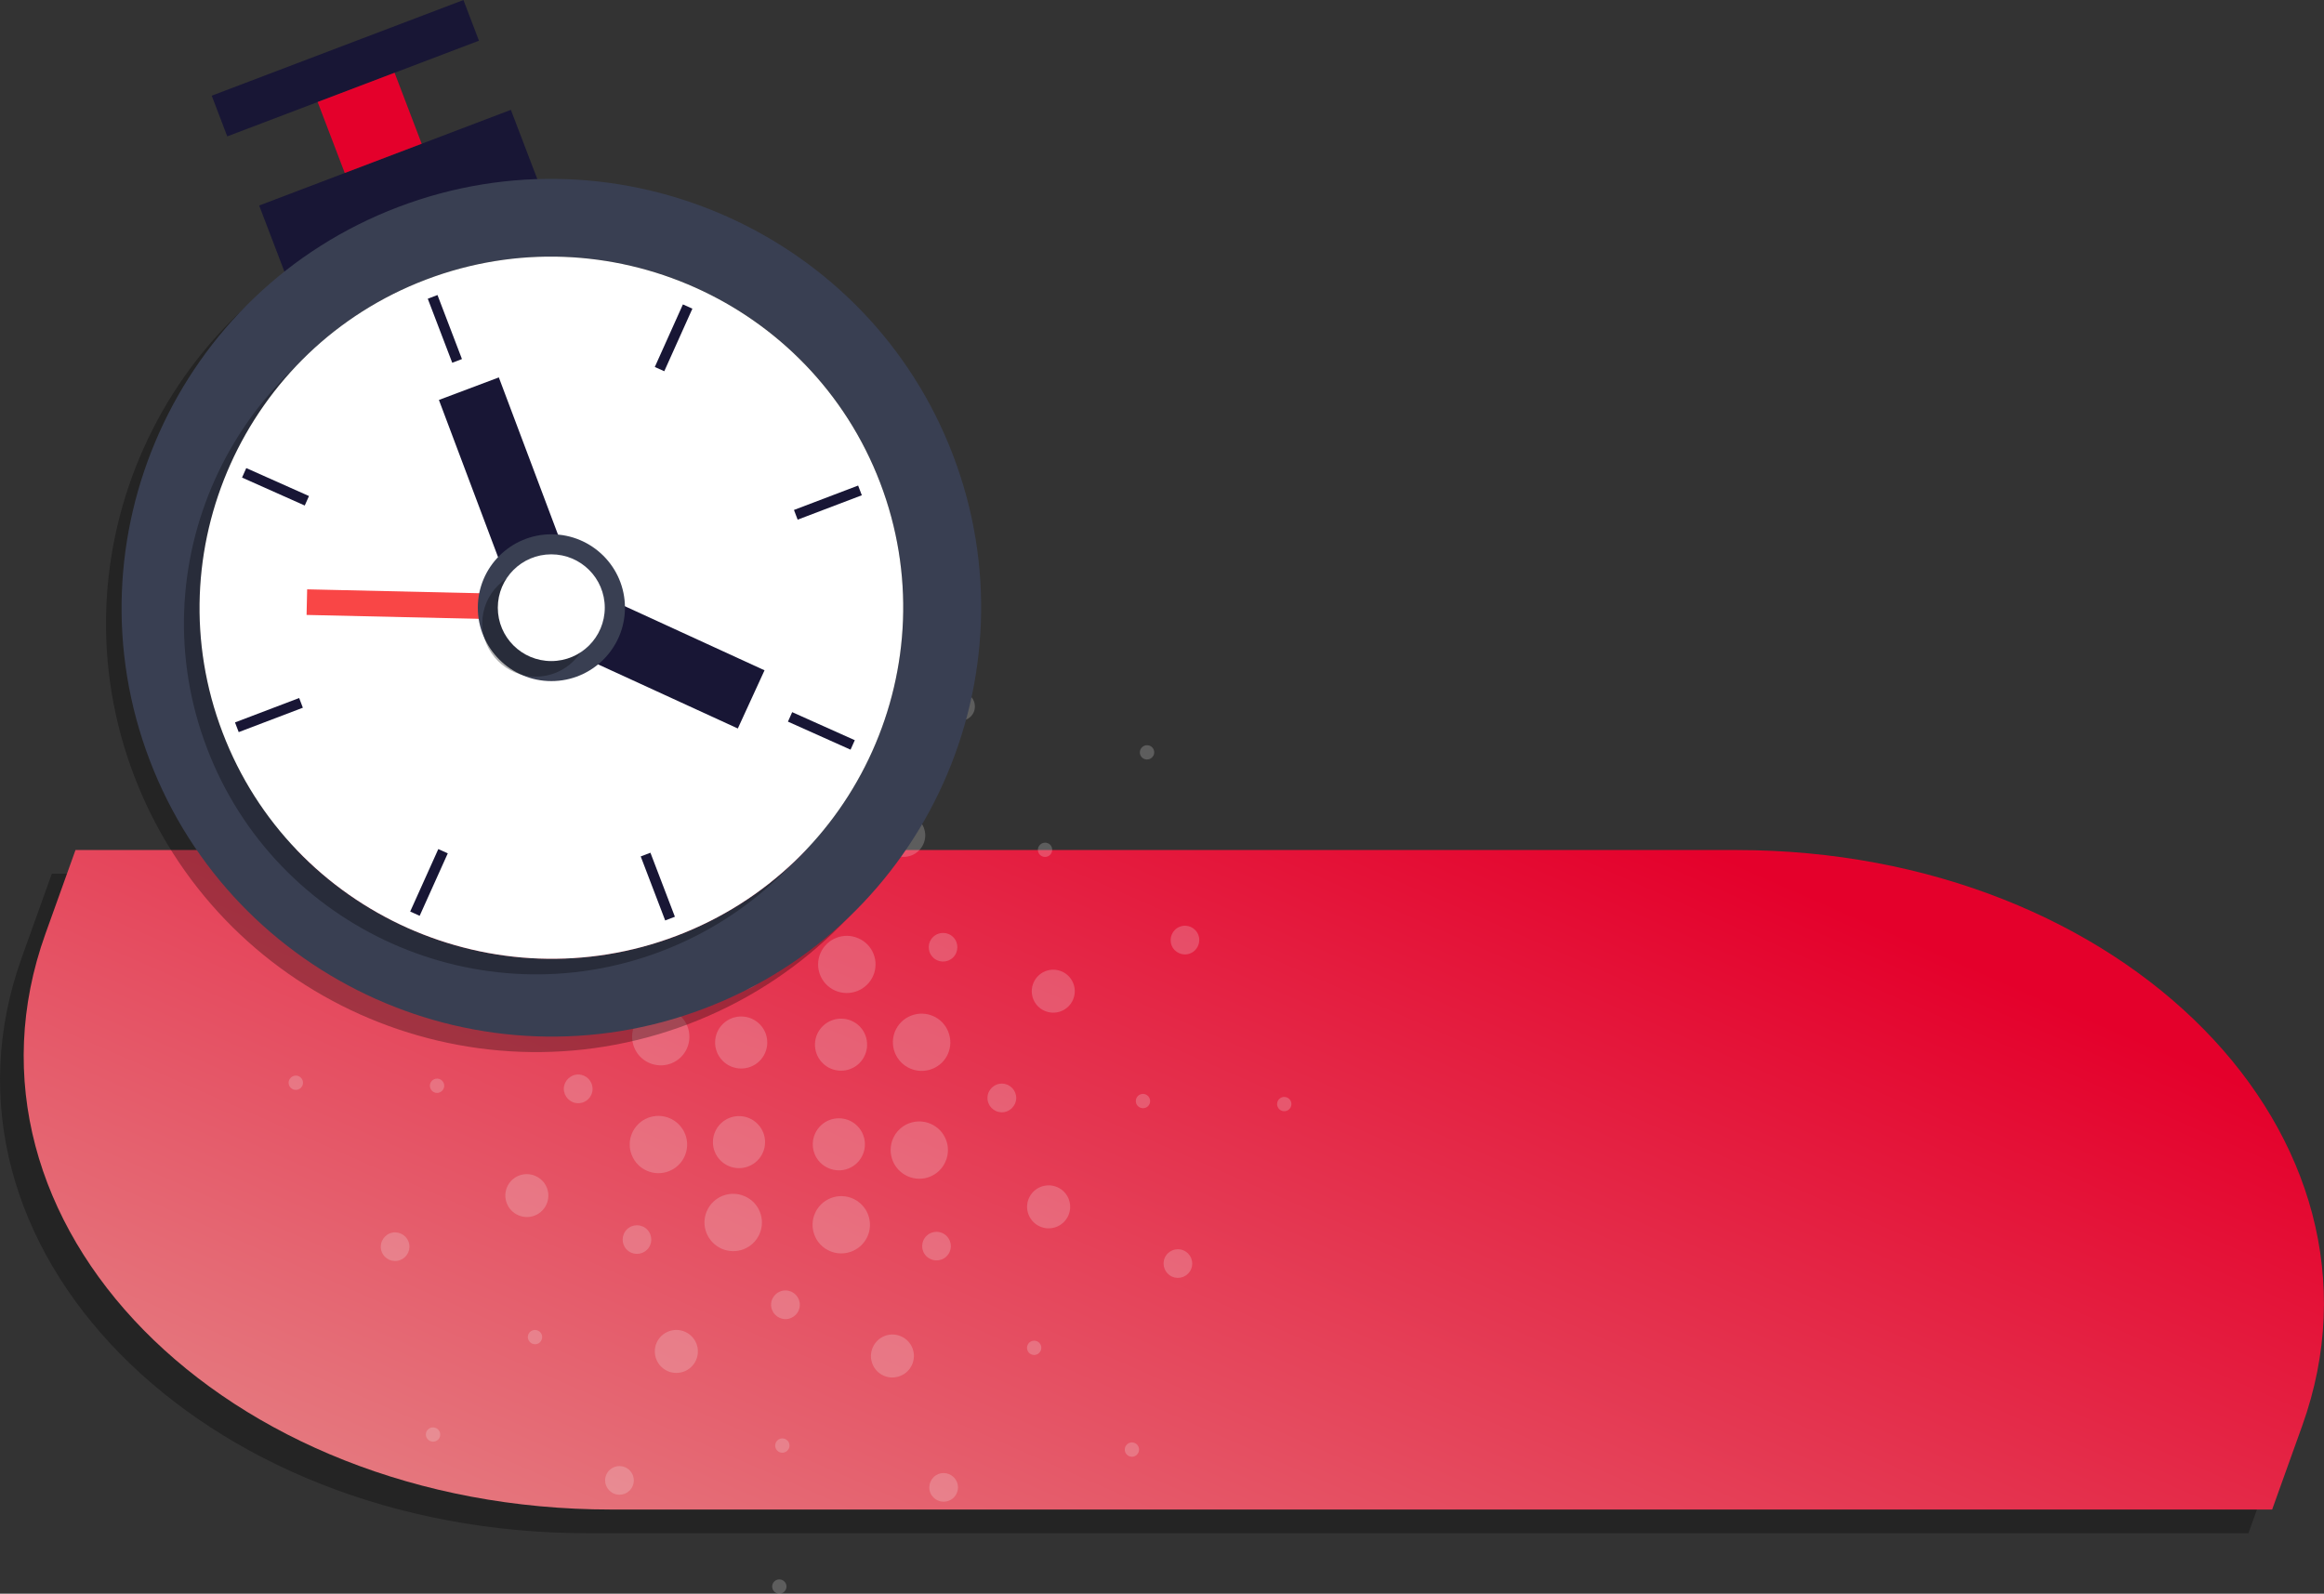 <svg width="191" height="131" viewBox="0 0 191 131" fill="none" xmlns="http://www.w3.org/2000/svg">
<rect x="0" y="0" width="191" height="131" fill="#333333" stroke="none"/>
<g clip-path="url(#clip0_1_538)">
<g opacity="0.3">
<path d="M184.789 126.029H48.294C16.375 126.029 -6.751 102.487 1.793 78.697L4.261 71.818H140.763C172.682 71.818 195.808 95.361 187.264 119.15L184.789 126.029Z" fill="black"/>
</g>
<path d="M186.739 124.083H50.237C18.318 124.083 -4.808 100.541 3.736 76.751L6.204 69.872H142.706C174.625 69.872 197.751 93.414 189.207 117.204L186.739 124.083Z" fill="url(#paint0_linear_1_538)"/>
<path d="M59.253 92.336C60.108 91.52 61.466 91.55 62.284 92.404C63.102 93.257 63.072 94.612 62.216 95.428C61.361 96.244 60.004 96.214 59.186 95.361C58.368 94.515 58.398 93.16 59.253 92.336Z" fill="#F4F4F4" fill-opacity="0.22"/>
<path d="M67.392 95.54C66.575 94.687 66.605 93.332 67.46 92.516C68.315 91.7 69.673 91.73 70.49 92.583C71.308 93.437 71.278 94.792 70.423 95.608C69.575 96.424 68.218 96.394 67.392 95.54Z" fill="#F4F4F4" fill-opacity="0.22"/>
<path d="M70.603 87.418C69.748 88.234 68.39 88.204 67.573 87.351C66.755 86.497 66.785 85.142 67.64 84.327C68.495 83.511 69.853 83.541 70.671 84.386C71.488 85.24 71.458 86.595 70.603 87.418Z" fill="#F4F4F4" fill-opacity="0.22"/>
<path d="M62.464 84.214C63.282 85.068 63.252 86.423 62.397 87.239C61.541 88.055 60.184 88.025 59.366 87.171C58.548 86.318 58.578 84.963 59.433 84.147C60.289 83.331 61.639 83.361 62.464 84.214Z" fill="#F4F4F4" fill-opacity="0.22"/>
<path d="M58.098 99.537C58.623 98.347 60.011 97.808 61.211 98.332C62.404 98.856 62.944 100.241 62.419 101.439C61.894 102.629 60.506 103.168 59.313 102.644C58.113 102.113 57.573 100.72 58.098 99.537Z" fill="#F4F4F4" fill-opacity="0.22"/>
<path d="M66.942 101.529C66.47 100.316 67.07 98.954 68.285 98.482C69.5 98.01 70.865 98.609 71.338 99.822C71.811 101.035 71.211 102.397 69.995 102.869C68.78 103.34 67.407 102.741 66.942 101.529Z" fill="#F4F4F4" fill-opacity="0.22"/>
<path d="M74.609 96.693C73.416 96.169 72.876 94.777 73.394 93.586C73.919 92.396 75.306 91.857 76.499 92.381C77.692 92.905 78.232 94.297 77.707 95.48C77.189 96.678 75.801 97.217 74.609 96.693Z" fill="#F4F4F4" fill-opacity="0.22"/>
<path d="M76.604 87.867C75.389 88.339 74.024 87.74 73.543 86.527C73.071 85.315 73.671 83.952 74.886 83.481C76.102 83.009 77.467 83.608 77.939 84.821C78.419 86.041 77.819 87.403 76.604 87.867Z" fill="#F4F4F4" fill-opacity="0.22"/>
<path d="M71.758 80.217C71.233 81.407 69.845 81.946 68.645 81.43C67.452 80.906 66.912 79.521 67.437 78.331C67.963 77.14 69.358 76.601 70.543 77.125C71.743 77.642 72.283 79.034 71.758 80.217Z" fill="#F4F4F4" fill-opacity="0.22"/>
<path d="M62.914 78.226C63.387 79.438 62.786 80.801 61.571 81.272C60.356 81.744 58.991 81.145 58.518 79.933C58.046 78.72 58.646 77.357 59.861 76.886C61.076 76.422 62.449 77.02 62.914 78.226Z" fill="#F4F4F4" fill-opacity="0.22"/>
<path d="M55.248 83.061C56.44 83.585 56.98 84.97 56.463 86.168C55.938 87.358 54.55 87.897 53.357 87.373C52.165 86.849 51.625 85.457 52.15 84.274C52.667 83.076 54.062 82.537 55.248 83.061Z" fill="#F4F4F4" fill-opacity="0.22"/>
<path d="M53.252 91.887C54.468 91.416 55.833 92.014 56.313 93.227C56.785 94.44 56.185 95.802 54.97 96.274C53.755 96.745 52.39 96.147 51.917 94.934C51.437 93.721 52.045 92.359 53.252 91.887Z" fill="#F4F4F4" fill-opacity="0.22"/>
<path d="M51.535 101.042C52.007 100.593 52.75 100.608 53.2 101.08C53.65 101.551 53.635 102.292 53.162 102.741C52.69 103.191 51.947 103.176 51.497 102.704C51.054 102.24 51.069 101.499 51.535 101.042Z" fill="#F4F4F4" fill-opacity="0.22"/>
<path d="M63.372 107.225C63.387 106.574 63.927 106.058 64.579 106.073C65.232 106.088 65.75 106.627 65.735 107.278C65.72 107.929 65.18 108.446 64.527 108.431C63.874 108.408 63.357 107.877 63.372 107.225Z" fill="#F4F4F4" fill-opacity="0.22"/>
<path d="M76.117 103.243C75.666 102.771 75.681 102.03 76.154 101.581C76.627 101.132 77.369 101.147 77.819 101.619C78.269 102.09 78.254 102.831 77.782 103.28C77.317 103.73 76.567 103.707 76.117 103.243Z" fill="#F4F4F4" fill-opacity="0.22"/>
<path d="M82.313 91.43C81.66 91.416 81.142 90.877 81.157 90.225C81.172 89.574 81.713 89.058 82.365 89.073C83.018 89.088 83.528 89.626 83.52 90.278C83.498 90.929 82.958 91.445 82.313 91.43Z" fill="#F4F4F4" fill-opacity="0.22"/>
<path d="M78.322 78.712C77.849 79.161 77.107 79.147 76.657 78.675C76.207 78.203 76.222 77.462 76.694 77.013C77.167 76.564 77.909 76.579 78.359 77.05C78.802 77.515 78.787 78.263 78.322 78.712Z" fill="#F4F4F4" fill-opacity="0.22"/>
<path d="M66.485 72.529C66.47 73.18 65.93 73.697 65.277 73.682C64.624 73.667 64.107 73.128 64.122 72.477C64.137 71.825 64.677 71.316 65.329 71.324C65.982 71.346 66.5 71.885 66.485 72.529Z" fill="#F4F4F4" fill-opacity="0.22"/>
<path d="M53.74 76.511C54.19 76.983 54.175 77.724 53.702 78.173C53.237 78.623 52.487 78.608 52.037 78.136C51.587 77.664 51.602 76.923 52.075 76.474C52.54 76.032 53.29 76.047 53.74 76.511Z" fill="#F4F4F4" fill-opacity="0.22"/>
<path d="M47.544 88.324C48.196 88.339 48.714 88.878 48.699 89.529C48.691 90.18 48.151 90.697 47.491 90.682C46.846 90.667 46.328 90.128 46.336 89.477C46.358 88.826 46.899 88.309 47.544 88.324Z" fill="#F4F4F4" fill-opacity="0.22"/>
<path d="M53.965 110.377C54.355 109.486 55.405 109.074 56.298 109.471C57.191 109.86 57.603 110.908 57.206 111.799C56.816 112.69 55.773 113.094 54.873 112.705C53.98 112.308 53.575 111.268 53.965 110.377Z" fill="#F4F4F4" fill-opacity="0.22"/>
<path d="M71.698 112.106C71.346 111.2 71.796 110.175 72.703 109.815C73.611 109.464 74.639 109.913 74.991 110.819C75.344 111.724 74.894 112.75 73.986 113.102C73.079 113.468 72.051 113.019 71.698 112.106Z" fill="#F4F4F4" fill-opacity="0.22"/>
<path d="M85.471 100.818C84.578 100.428 84.165 99.38 84.563 98.49C84.953 97.599 86.003 97.195 86.896 97.584C87.789 97.973 88.194 99.013 87.804 99.912C87.406 100.81 86.363 101.214 85.471 100.818Z" fill="#F4F4F4" fill-opacity="0.22"/>
<path d="M87.204 83.121C86.296 83.473 85.268 83.024 84.916 82.118C84.563 81.213 85.013 80.187 85.921 79.828C86.829 79.476 87.856 79.925 88.209 80.831C88.569 81.744 88.111 82.77 87.204 83.121Z" fill="#F4F4F4" fill-opacity="0.22"/>
<path d="M75.891 69.378C75.501 70.268 74.451 70.68 73.558 70.283C72.666 69.887 72.261 68.846 72.651 67.955C73.041 67.064 74.084 66.66 74.984 67.05C75.876 67.446 76.289 68.487 75.891 69.378Z" fill="#F4F4F4" fill-opacity="0.22"/>
<path d="M58.158 67.648C58.511 68.554 58.061 69.58 57.153 69.939C56.245 70.291 55.218 69.842 54.865 68.936C54.513 68.03 54.963 67.005 55.87 66.653C56.778 66.293 57.806 66.743 58.158 67.648Z" fill="#F4F4F4" fill-opacity="0.22"/>
<path d="M44.386 78.937C45.278 79.326 45.691 80.374 45.293 81.265C44.903 82.156 43.853 82.56 42.96 82.171C42.068 81.781 41.663 80.741 42.053 79.843C42.45 78.952 43.493 78.548 44.386 78.937Z" fill="#F4F4F4" fill-opacity="0.22"/>
<path d="M42.653 96.633C43.561 96.281 44.588 96.73 44.948 97.636C45.301 98.542 44.851 99.567 43.943 99.919C43.035 100.271 42.008 99.822 41.655 98.916C41.295 98.01 41.745 96.985 42.653 96.633Z" fill="#F4F4F4" fill-opacity="0.22"/>
<path d="M43.56 109.486C43.793 109.261 44.168 109.269 44.393 109.501C44.618 109.733 44.611 110.107 44.378 110.332C44.146 110.557 43.771 110.549 43.545 110.309C43.321 110.07 43.328 109.703 43.56 109.486Z" fill="#F4F4F4" fill-opacity="0.22"/>
<path d="M63.709 118.813C63.717 118.491 63.987 118.229 64.309 118.237C64.632 118.244 64.894 118.514 64.887 118.836C64.879 119.158 64.609 119.42 64.287 119.412C63.964 119.412 63.702 119.143 63.709 118.813Z" fill="#F4F4F4" fill-opacity="0.22"/>
<path d="M84.571 111.2C84.346 110.968 84.353 110.594 84.586 110.369C84.818 110.145 85.193 110.152 85.418 110.384C85.643 110.616 85.636 110.991 85.396 111.215C85.171 111.44 84.796 111.432 84.571 111.2Z" fill="#F4F4F4" fill-opacity="0.22"/>
<path d="M93.925 91.094C93.602 91.086 93.34 90.817 93.347 90.495C93.355 90.173 93.625 89.911 93.947 89.918C94.27 89.926 94.532 90.195 94.525 90.517C94.525 90.839 94.255 91.101 93.925 91.094Z" fill="#F4F4F4" fill-opacity="0.22"/>
<path d="M86.296 70.276C86.063 70.501 85.688 70.493 85.463 70.261C85.238 70.029 85.246 69.655 85.486 69.43C85.718 69.205 86.093 69.213 86.318 69.445C86.536 69.677 86.528 70.051 86.296 70.276Z" fill="#F4F4F4" fill-opacity="0.22"/>
<path d="M66.147 60.941C66.14 61.263 65.87 61.525 65.547 61.518C65.225 61.51 64.962 61.241 64.969 60.919C64.977 60.597 65.247 60.335 65.57 60.342C65.892 60.342 66.155 60.619 66.147 60.941Z" fill="#F4F4F4" fill-opacity="0.22"/>
<path d="M45.286 68.554C45.511 68.786 45.503 69.16 45.271 69.385C45.038 69.61 44.663 69.602 44.438 69.37C44.213 69.138 44.221 68.764 44.453 68.539C44.686 68.315 45.061 68.322 45.286 68.554Z" fill="#F4F4F4" fill-opacity="0.22"/>
<path d="M35.932 88.661C36.254 88.668 36.517 88.938 36.509 89.26C36.502 89.582 36.232 89.844 35.909 89.836C35.587 89.829 35.324 89.559 35.332 89.237C35.332 88.915 35.602 88.661 35.932 88.661Z" fill="#F4F4F4" fill-opacity="0.22"/>
<path d="M49.832 121.216C50.094 120.617 50.792 120.348 51.384 120.61C51.985 120.872 52.255 121.568 51.992 122.159C51.73 122.758 51.032 123.028 50.439 122.766C49.839 122.504 49.569 121.808 49.832 121.216Z" fill="#F4F4F4" fill-opacity="0.22"/>
<path d="M76.454 122.691C76.222 122.085 76.522 121.403 77.129 121.164C77.737 120.932 78.419 121.231 78.652 121.837C78.892 122.444 78.592 123.125 77.984 123.357C77.377 123.597 76.694 123.297 76.454 122.691Z" fill="#F4F4F4" fill-opacity="0.22"/>
<path d="M96.333 104.942C95.74 104.68 95.47 103.984 95.725 103.393C95.988 102.794 96.685 102.524 97.278 102.786C97.878 103.048 98.148 103.745 97.885 104.336C97.623 104.935 96.925 105.204 96.333 104.942Z" fill="#F4F4F4" fill-opacity="0.22"/>
<path d="M97.81 78.375C97.203 78.608 96.52 78.308 96.288 77.702C96.055 77.095 96.355 76.414 96.963 76.175C97.57 75.935 98.253 76.242 98.486 76.848C98.718 77.455 98.418 78.136 97.81 78.375Z" fill="#F4F4F4" fill-opacity="0.22"/>
<path d="M80.025 58.546C79.762 59.137 79.065 59.407 78.472 59.152C77.879 58.89 77.602 58.194 77.864 57.603C78.127 57.004 78.825 56.734 79.417 56.996C80.017 57.251 80.287 57.947 80.025 58.546Z" fill="#F4F4F4" fill-opacity="0.22"/>
<path d="M53.402 57.071C53.642 57.677 53.335 58.359 52.727 58.591C52.12 58.823 51.437 58.523 51.204 57.917C50.964 57.311 51.272 56.629 51.88 56.397C52.48 56.165 53.162 56.457 53.402 57.071Z" fill="#F4F4F4" fill-opacity="0.22"/>
<path d="M33.524 74.812C34.116 75.074 34.394 75.77 34.131 76.362C33.869 76.953 33.171 77.223 32.578 76.968C31.978 76.706 31.708 76.01 31.978 75.419C32.233 74.82 32.931 74.55 33.524 74.812Z" fill="#F4F4F4" fill-opacity="0.22"/>
<path d="M32.046 101.379C32.654 101.147 33.336 101.446 33.569 102.053C33.809 102.659 33.501 103.34 32.894 103.572C32.286 103.812 31.603 103.505 31.371 102.899C31.138 102.3 31.446 101.619 32.046 101.379Z" fill="#F4F4F4" fill-opacity="0.22"/>
<path d="M35.181 117.496C35.414 117.271 35.789 117.279 36.014 117.511C36.239 117.743 36.232 118.117 35.999 118.342C35.767 118.566 35.392 118.559 35.166 118.319C34.941 118.08 34.941 117.72 35.181 117.496Z" fill="#F4F4F4" fill-opacity="0.22"/>
<path d="M63.462 130.401C63.469 130.072 63.739 129.817 64.062 129.825C64.384 129.832 64.647 130.102 64.639 130.424C64.632 130.745 64.362 131.007 64.039 131C63.717 130.993 63.454 130.723 63.462 130.401Z" fill="#F4F4F4" fill-opacity="0.22"/>
<path d="M92.605 119.562C92.379 119.33 92.387 118.956 92.62 118.731C92.852 118.506 93.227 118.514 93.452 118.746C93.677 118.985 93.67 119.352 93.437 119.577C93.205 119.809 92.829 119.801 92.605 119.562Z" fill="#F4F4F4" fill-opacity="0.22"/>
<path d="M105.537 91.341C105.207 91.333 104.952 91.064 104.959 90.742C104.967 90.42 105.237 90.158 105.559 90.165C105.882 90.173 106.144 90.442 106.137 90.764C106.129 91.094 105.859 91.348 105.537 91.341Z" fill="#F4F4F4" fill-opacity="0.22"/>
<path d="M94.675 62.266C94.442 62.491 94.067 62.483 93.842 62.251C93.617 62.019 93.625 61.645 93.865 61.42C94.097 61.196 94.472 61.203 94.697 61.435C94.922 61.667 94.915 62.042 94.675 62.266Z" fill="#F4F4F4" fill-opacity="0.22"/>
<path d="M66.395 49.361C66.387 49.69 66.117 49.945 65.795 49.937C65.472 49.93 65.21 49.66 65.217 49.331C65.225 49.009 65.495 48.747 65.817 48.755C66.14 48.769 66.402 49.039 66.395 49.361Z" fill="#F4F4F4" fill-opacity="0.22"/>
<path d="M37.252 60.193C37.477 60.432 37.469 60.799 37.237 61.023C36.997 61.248 36.629 61.241 36.404 61.001C36.179 60.769 36.187 60.395 36.419 60.17C36.659 59.953 37.034 59.961 37.252 60.193Z" fill="#F4F4F4" fill-opacity="0.22"/>
<path d="M24.327 88.414C24.65 88.421 24.912 88.691 24.905 89.013C24.897 89.335 24.627 89.597 24.297 89.589C23.974 89.582 23.712 89.312 23.719 88.99C23.727 88.668 24.004 88.406 24.327 88.414Z" fill="#F4F4F4" fill-opacity="0.22"/>
<path d="M41.987 9.029L21.301 16.893L23.854 23.581L44.54 15.716L41.987 9.029Z" fill="#181635"/>
<g opacity="0.3">
<path d="M31.453 18.295C13.255 25.212 4.096 45.618 11.027 63.778C17.958 81.939 38.407 91.094 56.605 84.169C74.811 77.245 83.97 56.839 77.039 38.679C70.108 20.526 49.659 11.371 31.453 18.295ZM54.325 78.203C39.427 83.862 22.684 76.377 17.013 61.503C11.335 46.636 18.843 29.92 33.734 24.261C48.631 18.595 65.382 26.088 71.053 40.954C76.731 55.828 69.23 72.537 54.325 78.203Z" fill="black"/>
</g>
<path d="M32.736 17.015C14.538 23.932 5.371 44.345 12.31 62.506C19.241 80.666 39.69 89.821 57.888 82.897C76.094 75.972 85.253 55.566 78.322 37.406C71.391 19.246 50.942 10.091 32.736 17.015ZM55.608 76.923C40.71 82.582 23.967 75.097 18.296 60.223C12.617 45.356 20.126 28.64 35.016 22.981C49.914 17.314 66.665 24.808 72.336 39.674C78.014 54.548 70.505 71.264 55.608 76.923Z" fill="#393F52"/>
<g opacity="0.3">
<path d="M71.053 40.962C76.732 55.828 69.223 72.544 54.325 78.203C39.427 83.862 22.684 76.377 17.013 61.503C11.335 46.636 18.843 29.92 33.734 24.261C48.639 18.602 65.382 26.088 71.053 40.962Z" fill="black"/>
</g>
<path d="M72.336 39.682C78.014 54.548 70.505 71.264 55.608 76.923C40.71 82.582 23.967 75.097 18.296 60.223C12.617 45.356 20.126 28.64 35.016 22.981C49.914 17.322 66.657 24.815 72.336 39.682Z" fill="white"/>
<path d="M35.556 24.403L37.567 29.666" stroke="#181635" stroke-width="0.854" stroke-miterlimit="10"/>
<path d="M53.057 70.246L55.068 75.508" stroke="#181635" stroke-width="0.854" stroke-miterlimit="10"/>
<path d="M70.678 40.311L65.404 42.317" stroke="#181635" stroke-width="0.854" stroke-miterlimit="10"/>
<path d="M24.739 57.775L19.466 59.781" stroke="#181635" stroke-width="0.854" stroke-miterlimit="10"/>
<path d="M56.515 25.197L54.205 30.34" stroke="#181635" stroke-width="0.854" stroke-miterlimit="10"/>
<path d="M36.412 69.969L34.101 75.104" stroke="#181635" stroke-width="0.854" stroke-miterlimit="10"/>
<path d="M70.078 61.233L64.932 58.928" stroke="#181635" stroke-width="0.854" stroke-miterlimit="10"/>
<path d="M25.22 41.164L20.066 38.866" stroke="#181635" stroke-width="0.854" stroke-miterlimit="10"/>
<path d="M38.088 0.002L17.401 7.866L18.678 11.21L39.364 3.346L38.088 0.002Z" fill="#181635"/>
<path d="M32.429 5.98L26.106 8.384L28.333 14.218L34.656 11.814L32.429 5.98Z" fill="#E4002B"/>
<path d="M38.535 31.949L45.308 49.952L61.736 57.49" stroke="#181635" stroke-width="5.262" stroke-miterlimit="10"/>
<path d="M25.22 49.495L45.316 49.952" stroke="#F94646" stroke-width="2.105" stroke-miterlimit="10"/>
<path d="M45.316 55.986C48.655 55.986 51.362 53.284 51.362 49.952C51.362 46.62 48.655 43.919 45.316 43.919C41.977 43.919 39.27 46.62 39.27 49.952C39.27 53.284 41.977 55.986 45.316 55.986Z" fill="#393F52"/>
<g opacity="0.3">
<path d="M44.033 55.619C46.461 55.619 48.429 53.655 48.429 51.232C48.429 48.81 46.461 46.846 44.033 46.846C41.605 46.846 39.637 48.81 39.637 51.232C39.637 53.655 41.605 55.619 44.033 55.619Z" fill="black"/>
</g>
<path d="M45.308 54.339C47.736 54.339 49.704 52.375 49.704 49.952C49.704 47.529 47.736 45.566 45.308 45.566C42.88 45.566 40.913 47.529 40.913 49.952C40.913 52.375 42.88 54.339 45.308 54.339Z" fill="white"/>
</g>
<defs>
<linearGradient id="paint0_linear_1_538" x1="113.744" y1="57.774" x2="77.201" y2="141.071" gradientUnits="userSpaceOnUse">
<stop offset="0.003" stop-color="#E4002B"/>
<stop offset="1" stop-color="#E5767D"/>
</linearGradient>
<clipPath id="clip0_1_538">
<rect width="191" height="131" fill="white"/>
</clipPath>
</defs>
</svg>
